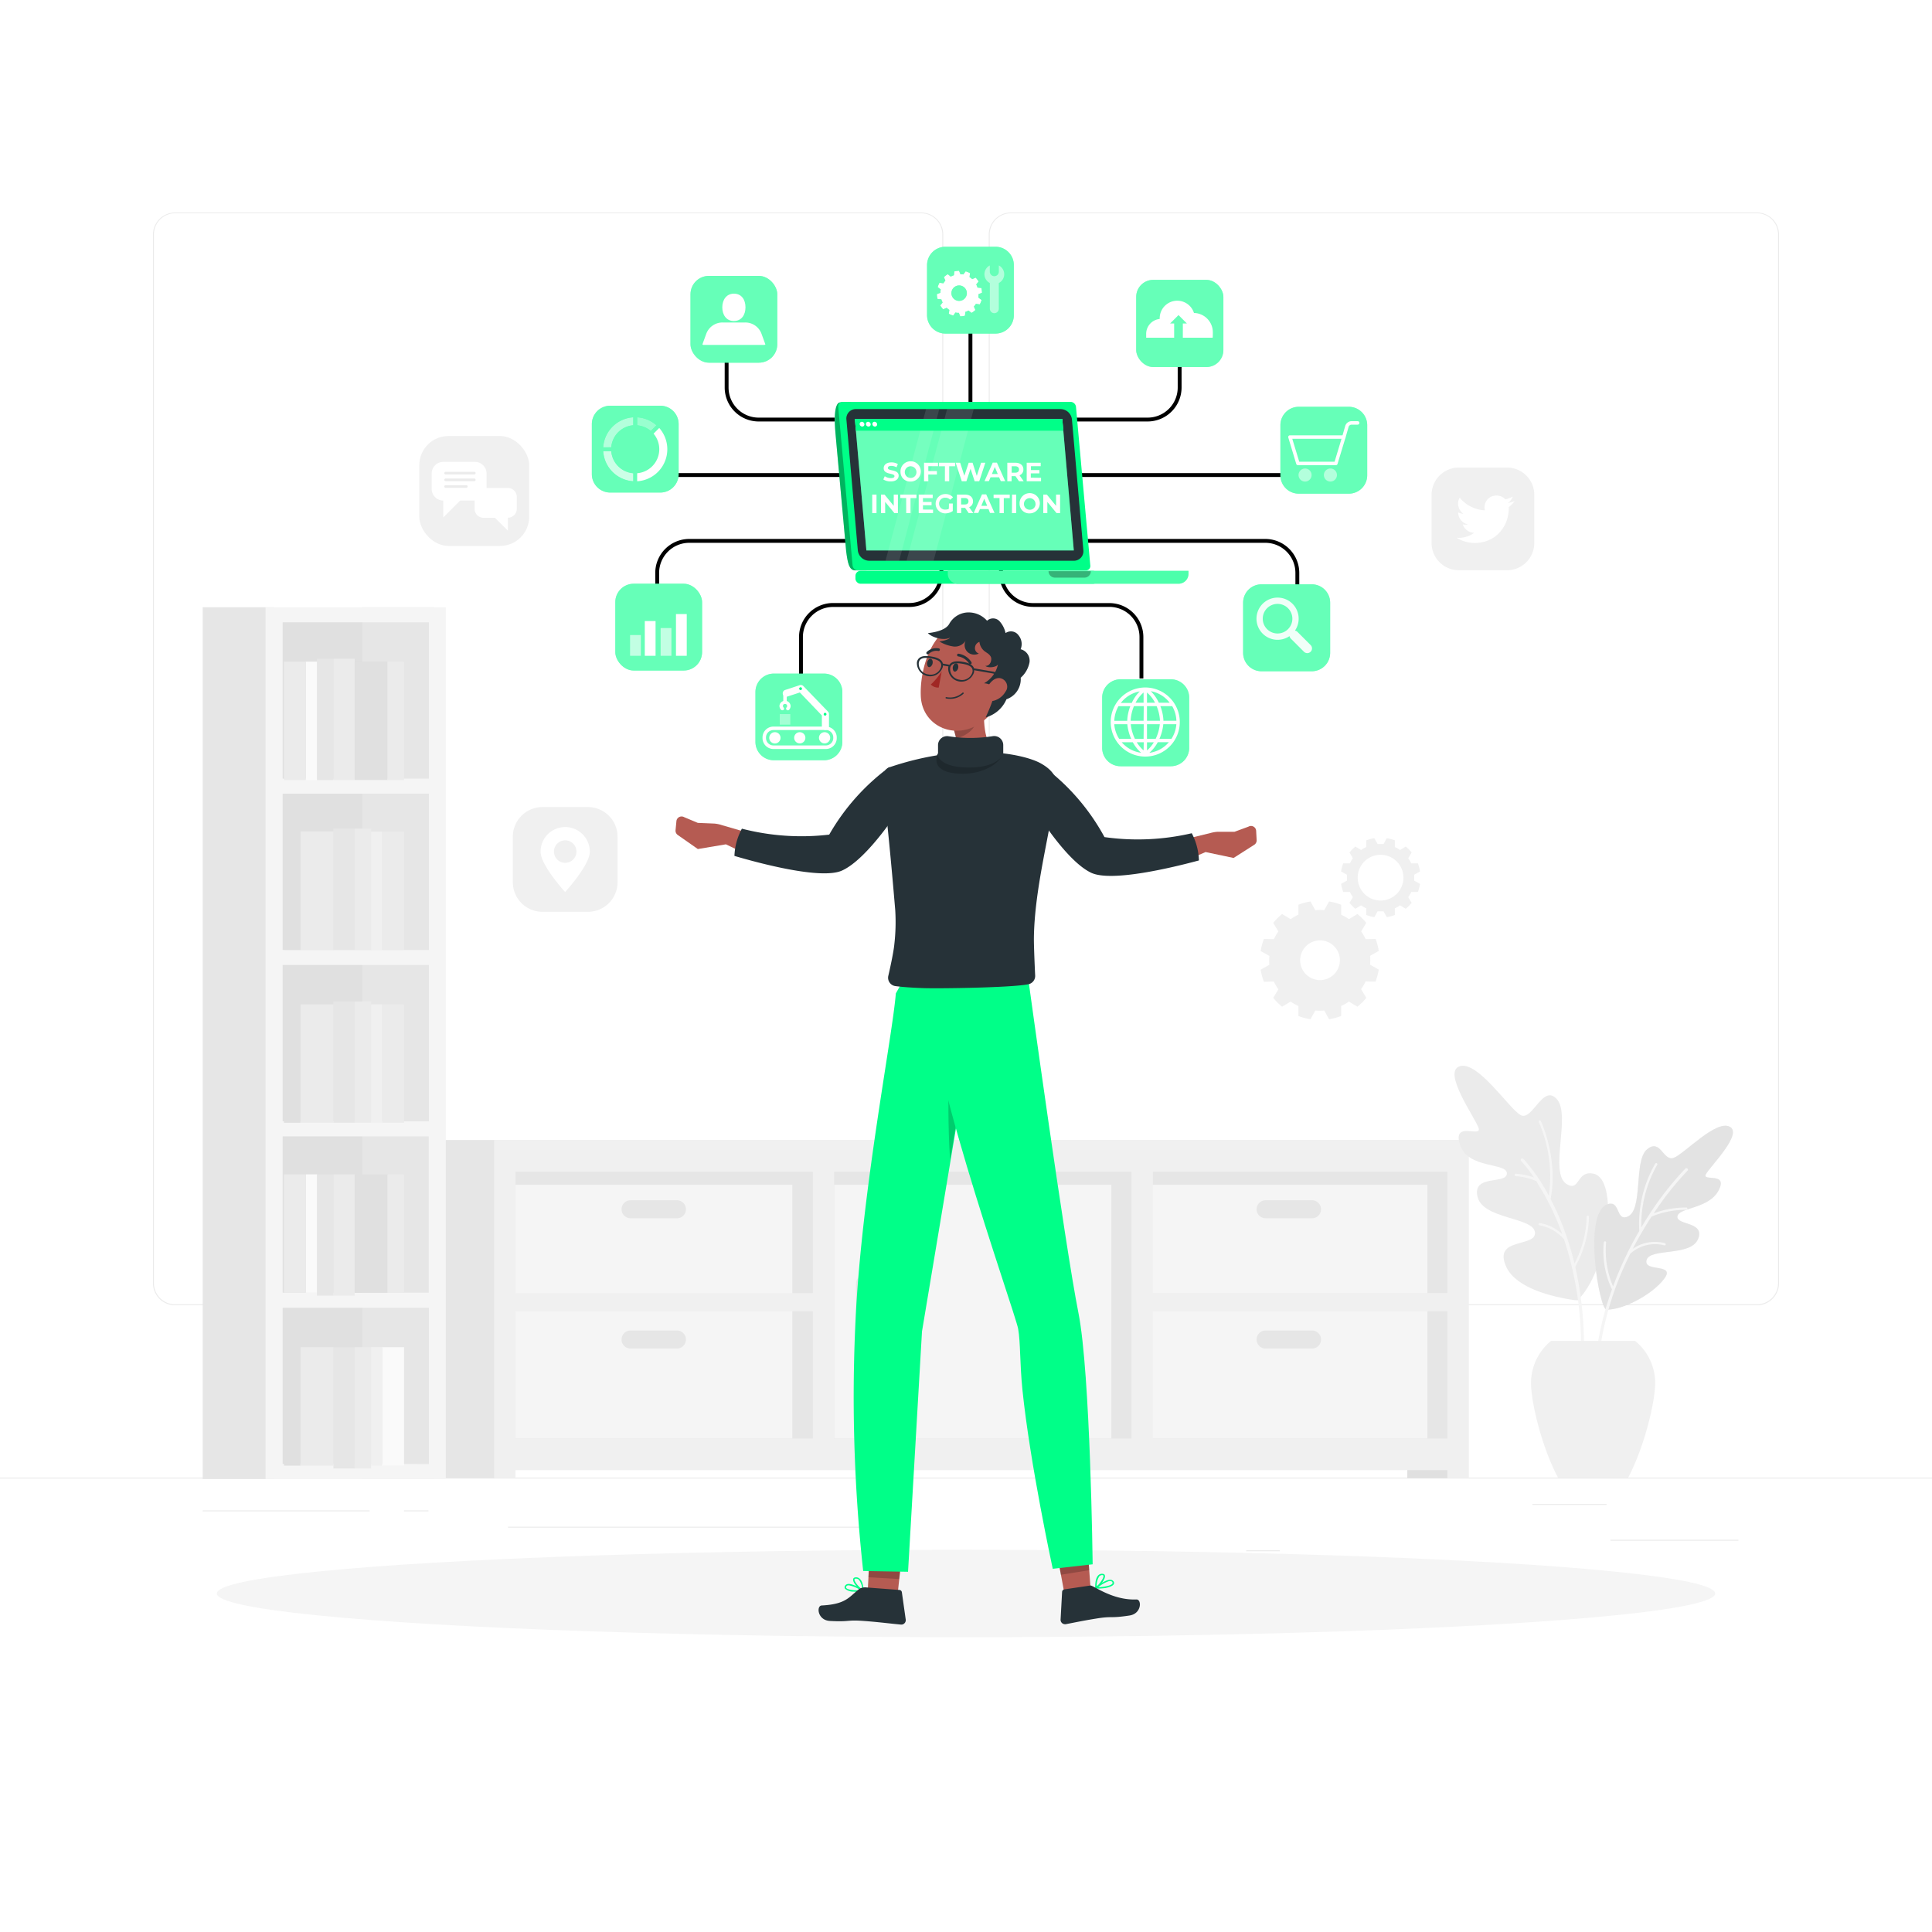 <svg class="animated" id="freepik_stories-software-integration" xmlns="http://www.w3.org/2000/svg" viewBox="0 0 500 500" version="1.1" xmlns:xlink="http://www.w3.org/1999/xlink" xmlns:svgjs="http://svgjs.com/svgjs"><style>svg#freepik_stories-software-integration:not(.animated) .animable {opacity: 0;}svg#freepik_stories-software-integration.animated #freepik--background-complete--inject-46 {animation: 6s Infinite  linear heartbeat;animation-delay: 0s;}svg#freepik_stories-software-integration.animated #freepik--Shadow--inject-46 {animation: 3s Infinite  linear shake;animation-delay: 0s;}svg#freepik_stories-software-integration.animated #freepik--Globe--inject-46 {animation: 3s Infinite  linear floating;animation-delay: 0s;}svg#freepik_stories-software-integration.animated #freepik--Search--inject-46 {animation: 3s Infinite  linear floating;animation-delay: 0s;}svg#freepik_stories-software-integration.animated #freepik--Cart--inject-46 {animation: 3s Infinite  linear floating;animation-delay: 0s;}svg#freepik_stories-software-integration.animated #freepik--Cloud--inject-46 {animation: 3s Infinite  linear floating;animation-delay: 0s;}svg#freepik_stories-software-integration.animated #freepik--Tools--inject-46 {animation: 3s Infinite  linear floating;animation-delay: 0s;}svg#freepik_stories-software-integration.animated #freepik--Machine--inject-46 {animation: 3s Infinite  linear floating;animation-delay: 0s;}svg#freepik_stories-software-integration.animated #freepik--Profile--inject-46 {animation: 3s Infinite  linear floating;animation-delay: 0s;}svg#freepik_stories-software-integration.animated #freepik--chart-2--inject-46 {animation: 3s Infinite  linear floating;animation-delay: 0s;}svg#freepik_stories-software-integration.animated #freepik--chart-1--inject-46 {animation: 3s Infinite  linear floating;animation-delay: 0s;}svg#freepik_stories-software-integration.animated #freepik--Device--inject-46 {animation: 3s Infinite  linear shake;animation-delay: 0s;}svg#freepik_stories-software-integration.animated #freepik--Character--inject-46 {animation: 3s Infinite  linear floating;animation-delay: 0s;}            @keyframes heartbeat {                0% {                    transform: scale(1);                }                10% {                    transform: scale(1.1);                }                30% {                    transform: scale(1);                }                40% {                    transform: scale(1);                }                50% {                    transform: scale(1.1);                }                60% {                    transform: scale(1);                }                100% {                    transform: scale(1);                }            }                    @keyframes shake {                10%, 90% {                    transform: translate3d(-1px, 0, 0);                  }                  20%, 80% {                    transform: translate3d(2px, 0, 0);                  }                  30%, 50%, 70% {                    transform: translate3d(-4px, 0, 0);                  }                  40%, 60% {                    transform: translate3d(4px, 0, 0);                  }            }                    @keyframes floating {                0% {                    opacity: 1;                    transform: translateY(0px);                }                50% {                    transform: translateY(-10px);                }                100% {                    opacity: 1;                    transform: translateY(0px);                }            }        </style><g id="freepik--background-complete--inject-46" class="animable animator-active" style="transform-origin: 250px 228.23px;"><rect x="416.78" y="398.49" width="33.12" height="0.25" style="fill: rgb(235, 235, 235); transform-origin: 433.34px 398.615px;" id="eluqrybxos83r" class="animable"></rect><rect x="322.53" y="401.21" width="8.69" height="0.25" style="fill: rgb(235, 235, 235); transform-origin: 326.875px 401.335px;" id="elbtgrh9m3sjl" class="animable"></rect><rect x="396.59" y="389.21" width="19.19" height="0.25" style="fill: rgb(235, 235, 235); transform-origin: 406.185px 389.335px;" id="elf9nf7slv95e" class="animable"></rect><rect x="52.46" y="390.89" width="43.19" height="0.25" style="fill: rgb(235, 235, 235); transform-origin: 74.055px 391.015px;" id="el1og1sn15kwu" class="animable"></rect><rect x="104.56" y="390.89" width="6.33" height="0.25" style="fill: rgb(235, 235, 235); transform-origin: 107.725px 391.015px;" id="elipjhb762t5e" class="animable"></rect><rect x="131.47" y="395.11" width="93.68" height="0.25" style="fill: rgb(235, 235, 235); transform-origin: 178.31px 395.235px;" id="el2n04e30oq3p" class="animable"></rect><path d="M238.4,337.8H45.3a5.71,5.71,0,0,1-5.71-5.71V60.66A5.71,5.71,0,0,1,45.3,55H238.4a5.71,5.71,0,0,1,5.71,5.71V332.09A5.71,5.71,0,0,1,238.4,337.8ZM45.3,55.2a5.47,5.47,0,0,0-5.46,5.46V332.09a5.47,5.47,0,0,0,5.46,5.46H238.4a5.47,5.47,0,0,0,5.46-5.46V60.66a5.47,5.47,0,0,0-5.46-5.46Z" style="fill: rgb(235, 235, 235); transform-origin: 141.85px 196.4px;" id="el3yft4762tgx" class="animable"></path><path d="M454.7,337.8H261.6a5.71,5.71,0,0,1-5.71-5.71V60.66A5.71,5.71,0,0,1,261.6,55H454.7a5.71,5.71,0,0,1,5.71,5.71V332.09A5.71,5.71,0,0,1,454.7,337.8ZM261.6,55.2a5.47,5.47,0,0,0-5.46,5.46V332.09a5.47,5.47,0,0,0,5.46,5.46H454.7a5.47,5.47,0,0,0,5.46-5.46V60.66a5.47,5.47,0,0,0-5.46-5.46Z" style="fill: rgb(235, 235, 235); transform-origin: 358.15px 196.4px;" id="eloaaziuic0cn" class="animable"></path><rect y="382.4" width="500" height="0.25" style="fill: rgb(235, 235, 235); transform-origin: 250px 382.525px;" id="els9jigpjxepl" class="animable"></rect><g id="elogd6ew1xk48"><rect x="295.69" y="300.63" width="81.48" height="75.92" style="fill: rgb(230, 230, 230); transform-origin: 336.43px 338.59px; transform: rotate(180deg);" class="animable"></rect></g><g id="elbicliapshm"><rect x="364.21" y="378.93" width="10.4" height="3.63" style="fill: rgb(224, 224, 224); transform-origin: 369.41px 380.745px; transform: rotate(180deg);" class="animable"></rect></g><g id="el344thptjzi3"><rect x="130.23" y="300.63" width="165.45" height="75.19" style="fill: rgb(230, 230, 230); transform-origin: 212.955px 338.225px; transform: rotate(180deg);" class="animable"></rect></g><g id="eloxmj2sybv8"><rect x="102.6" y="295.03" width="25.4" height="87.54" style="fill: rgb(230, 230, 230); transform-origin: 115.3px 338.8px; transform: rotate(180deg);" class="animable"></rect></g><g id="elw9jf46rgem"><rect x="215.89" y="306.61" width="71.73" height="65.69" style="fill: rgb(245, 245, 245); transform-origin: 251.755px 339.455px; transform: rotate(180deg);" class="animable"></rect></g><g id="elex7jj2x62lj"><rect x="297.68" y="306.61" width="71.73" height="65.69" style="fill: rgb(245, 245, 245); transform-origin: 333.545px 339.455px; transform: rotate(180deg);" class="animable"></rect></g><g id="elu5g03emocn"><rect x="133.33" y="306.61" width="71.73" height="65.69" style="fill: rgb(245, 245, 245); transform-origin: 169.195px 339.455px; transform: rotate(180deg);" class="animable"></rect></g><path d="M127.88,295v87.54h5.54v-2.08H374.58v2.08h5.55V295H127.88Zm246.7,39.64H298.37V303.23h76.21ZM298.37,372.3V339.35h76.21V372.3Zm-82.48-69.07h76.93V372.3H215.89Zm-82.47,36.12h76.93V372.3H133.42Zm0-36.12h76.93v31.44H133.42Z" style="fill: rgb(240, 240, 240); transform-origin: 254.005px 338.77px;" id="el9v7mma4b0s4" class="animable"></path><path d="M327.54,315.29h12a2.33,2.33,0,0,0,2.34-2.33h0a2.33,2.33,0,0,0-2.34-2.33h-12a2.33,2.33,0,0,0-2.33,2.33h0A2.33,2.33,0,0,0,327.54,315.29Z" style="fill: rgb(230, 230, 230); transform-origin: 333.545px 312.96px;" id="elm6dx19po139" class="animable"></path><path d="M226.21,344.22v-12a2.33,2.33,0,0,0-2.33-2.33h0a2.33,2.33,0,0,0-2.34,2.33v12a2.33,2.33,0,0,0,2.34,2.33h0A2.33,2.33,0,0,0,226.21,344.22Z" style="fill: rgb(230, 230, 230); transform-origin: 223.875px 338.22px;" id="elinri7le65kb" class="animable"></path><path d="M327.54,349h12a2.33,2.33,0,0,0,2.34-2.33h0a2.34,2.34,0,0,0-2.34-2.34h-12a2.33,2.33,0,0,0-2.33,2.34h0A2.33,2.33,0,0,0,327.54,349Z" style="fill: rgb(230, 230, 230); transform-origin: 333.545px 346.665px;" id="el3f8nqtv81xb" class="animable"></path><path d="M163.19,315.29h12a2.33,2.33,0,0,0,2.33-2.33h0a2.33,2.33,0,0,0-2.33-2.33h-12a2.33,2.33,0,0,0-2.33,2.33h0A2.33,2.33,0,0,0,163.19,315.29Z" style="fill: rgb(230, 230, 230); transform-origin: 169.19px 312.96px;" id="el566hosvkah7" class="animable"></path><path d="M163.19,349h12a2.33,2.33,0,0,0,2.33-2.33h0a2.33,2.33,0,0,0-2.33-2.34h-12a2.33,2.33,0,0,0-2.33,2.34h0A2.33,2.33,0,0,0,163.19,349Z" style="fill: rgb(230, 230, 230); transform-origin: 169.19px 346.665px;" id="el3zfbviah6kn" class="animable"></path><g id="elzkbnn0b8zgp"><rect x="70.93" y="159.1" width="23.72" height="221.74" style="fill: rgb(224, 224, 224); transform-origin: 82.79px 269.97px; transform: rotate(180deg);" class="animable"></rect></g><path d="M52.46,157.16V382.78H70.93V157.16Z" style="fill: rgb(230, 230, 230); transform-origin: 61.695px 269.97px;" id="elma8ykhhkyy" class="animable"></path><path d="M93.77,157.16V382.78h18.48V157.16Z" style="fill: rgb(230, 230, 230); transform-origin: 103.01px 269.97px;" id="elq6fgjmjmh1" class="animable"></path><path d="M68.72,157.16V382.78h46.66V157.16ZM111,161.05V201.5H73.15V161.05ZM73.15,290.2V249.74H111V290.2Zm37.8,3.89v40.46H73.15V294.09Zm-37.8-48.24V205.4H111v40.45Zm0,133V338.44H111v40.45Z" style="fill: rgb(245, 245, 245); transform-origin: 92.05px 269.97px;" id="eldjcofgwpn7i" class="animable"></path><rect x="86.28" y="170.48" width="5.51" height="31.39" style="fill: rgb(235, 235, 235); transform-origin: 89.035px 186.175px;" id="el21v3j9p8t7e" class="animable"></rect><rect x="82.02" y="170.48" width="4.26" height="31.39" style="fill: rgb(230, 230, 230); transform-origin: 84.15px 186.175px;" id="el7vfdyoucuaj" class="animable"></rect><rect x="91.79" y="171.23" width="8.52" height="30.65" style="fill: rgb(224, 224, 224); transform-origin: 96.05px 186.555px;" id="elhi4wjieakk" class="animable"></rect><rect x="100.31" y="171.23" width="4.26" height="30.65" style="fill: rgb(235, 235, 235); transform-origin: 102.44px 186.555px;" id="elchk6jtjq8es" class="animable"></rect><rect x="73.49" y="171.23" width="5.68" height="30.65" style="fill: rgb(235, 235, 235); transform-origin: 76.33px 186.555px;" id="elay72ov0hu1" class="animable"></rect><rect x="79.18" y="171.23" width="2.84" height="30.65" style="fill: rgb(250, 250, 250); transform-origin: 80.6px 186.555px;" id="el8wtse8sgmhh" class="animable"></rect><g id="elnay8ab62i8n"><rect x="86.28" y="214.44" width="5.51" height="31.39" style="fill: rgb(230, 230, 230); transform-origin: 89.035px 230.135px; transform: rotate(180deg);" class="animable"></rect></g><g id="elo6wth8ynmo"><rect x="91.79" y="214.44" width="4.26" height="31.39" style="fill: rgb(235, 235, 235); transform-origin: 93.92px 230.135px; transform: rotate(180deg);" class="animable"></rect></g><g id="elwzi1s5fcyo"><rect x="77.76" y="215.19" width="8.52" height="30.65" style="fill: rgb(235, 235, 235); transform-origin: 82.02px 230.515px; transform: rotate(180deg);" class="animable"></rect></g><g id="elq2y2onczt5"><rect x="73.49" y="215.19" width="4.26" height="30.65" style="fill: rgb(224, 224, 224); transform-origin: 75.62px 230.515px; transform: rotate(180deg);" class="animable"></rect></g><g id="elxxdq1yvkiy"><rect x="98.89" y="215.19" width="5.68" height="30.65" style="fill: rgb(235, 235, 235); transform-origin: 101.73px 230.515px; transform: rotate(180deg);" class="animable"></rect></g><g id="elal8g2b5mps"><rect x="96.05" y="215.19" width="2.84" height="30.65" style="fill: rgb(240, 240, 240); transform-origin: 97.47px 230.515px; transform: rotate(180deg);" class="animable"></rect></g><g id="eloc0zj5ne5y"><rect x="86.28" y="259.18" width="5.51" height="31.39" style="fill: rgb(230, 230, 230); transform-origin: 89.035px 274.875px; transform: rotate(180deg);" class="animable"></rect></g><g id="eluvekmbtuyhn"><rect x="91.79" y="259.18" width="4.26" height="31.39" style="fill: rgb(235, 235, 235); transform-origin: 93.92px 274.875px; transform: rotate(180deg);" class="animable"></rect></g><g id="elnl3mx2eug6l"><rect x="77.76" y="259.92" width="8.52" height="30.65" style="fill: rgb(235, 235, 235); transform-origin: 82.02px 275.245px; transform: rotate(180deg);" class="animable"></rect></g><g id="elhqvrh2a97nf"><rect x="73.49" y="259.92" width="4.26" height="30.65" style="fill: rgb(224, 224, 224); transform-origin: 75.62px 275.245px; transform: rotate(180deg);" class="animable"></rect></g><g id="elbsv3cd3zzym"><rect x="98.89" y="259.92" width="5.68" height="30.65" style="fill: rgb(235, 235, 235); transform-origin: 101.73px 275.245px; transform: rotate(180deg);" class="animable"></rect></g><g id="el0mbv2lpawkg"><rect x="96.05" y="259.92" width="2.84" height="30.65" style="fill: rgb(240, 240, 240); transform-origin: 97.47px 275.245px; transform: rotate(180deg);" class="animable"></rect></g><rect x="86.28" y="303.92" width="5.51" height="31.39" style="fill: rgb(235, 235, 235); transform-origin: 89.035px 319.615px;" id="elyzougml917q" class="animable"></rect><rect x="82.02" y="303.92" width="4.26" height="31.39" style="fill: rgb(230, 230, 230); transform-origin: 84.15px 319.615px;" id="ellrxidgnohe" class="animable"></rect><rect x="91.79" y="303.92" width="8.52" height="30.65" style="fill: rgb(224, 224, 224); transform-origin: 96.05px 319.245px;" id="elyqsi8fui7o8" class="animable"></rect><rect x="100.31" y="303.92" width="4.26" height="30.65" style="fill: rgb(235, 235, 235); transform-origin: 102.44px 319.245px;" id="elqik02bmkqh" class="animable"></rect><rect x="73.49" y="303.92" width="5.68" height="30.65" style="fill: rgb(235, 235, 235); transform-origin: 76.33px 319.245px;" id="elpeextq6hsi" class="animable"></rect><rect x="79.18" y="303.92" width="2.84" height="30.65" style="fill: rgb(250, 250, 250); transform-origin: 80.6px 319.245px;" id="eleholg2037n" class="animable"></rect><g id="eli5mg31q0j2b"><rect x="86.28" y="348.65" width="5.51" height="31.39" style="fill: rgb(230, 230, 230); transform-origin: 89.035px 364.345px; transform: rotate(180deg);" class="animable"></rect></g><g id="elpeeih1pep4k"><rect x="91.79" y="348.65" width="4.26" height="31.39" style="fill: rgb(235, 235, 235); transform-origin: 93.92px 364.345px; transform: rotate(180deg);" class="animable"></rect></g><g id="el6p15xzreytj"><rect x="77.76" y="348.65" width="8.52" height="30.65" style="fill: rgb(235, 235, 235); transform-origin: 82.02px 363.975px; transform: rotate(180deg);" class="animable"></rect></g><g id="elvqgn9k5jvd"><rect x="73.49" y="348.65" width="4.26" height="30.65" style="fill: rgb(224, 224, 224); transform-origin: 75.62px 363.975px; transform: rotate(180deg);" class="animable"></rect></g><g id="el8cle6fstam7"><rect x="98.89" y="348.65" width="5.68" height="30.65" style="fill: rgb(250, 250, 250); transform-origin: 101.73px 363.975px; transform: rotate(180deg);" class="animable"></rect></g><g id="el7s3eeoah1ti"><rect x="96.05" y="348.65" width="2.84" height="30.65" style="fill: rgb(240, 240, 240); transform-origin: 97.47px 363.975px; transform: rotate(180deg);" class="animable"></rect></g><path d="M408.88,335.9c-.1.11.44.85-1.74.53-5.35-.81-14.69-3-17.28-8.49-3.71-7.87,7.79-5,7.39-9s-13.48-3.33-14.87-9.23,7.49-3.09,7.6-6-10.11-1.09-12.14-7.45,5.7-1.68,4.82-4.33-9.54-14.62-4.84-16,12.64,10.9,15.7,12.64,5.78-8.29,9.43-4.06-2.14,19.05,2.51,21.93c3.47,2.14,2.49-3.76,7.06-2.66C418.74,305.28,416.65,327.21,408.88,335.9Z" style="fill: rgb(235, 235, 235); transform-origin: 396.297px 306.166px;" id="elw0hj0cxz6m8" class="animable"></path><path d="M392.34,303.76a17.81,17.81,0,0,1,4.63.95,33.82,33.82,0,0,0-3.29-4.23.41.41,0,0,1,0-.57.4.4,0,0,1,.56,0,46.56,46.56,0,0,1,6.6,9.57,35.25,35.25,0,0,0-2.61-19.12.3.3,0,0,1,.54-.26c0,.1,4.58,9.57,2.52,20.22.55,1.05,1.1,2.16,1.65,3.36A76.33,76.33,0,0,1,407.47,327a27.37,27.37,0,0,0,3.16-12.11.29.29,0,0,1,.3-.29.29.29,0,0,1,.29.3,27.37,27.37,0,0,1-3.55,12.94,92.4,92.4,0,0,1,2,27.36.41.41,0,0,1-.43.37h-.05a.39.39,0,0,1-.31-.42,87.56,87.56,0,0,0-4.11-34.42,10.91,10.91,0,0,0-6.33-3.62.3.3,0,0,1-.25-.34.29.29,0,0,1,.34-.24,11.19,11.19,0,0,1,5.78,2.87,66.45,66.45,0,0,0-6.77-13.76,16.19,16.19,0,0,0-5.27-1.24A.31.31,0,0,1,392,304,.29.29,0,0,1,392.34,303.76Z" style="fill: rgb(245, 245, 245); transform-origin: 401.603px 322.757px;" id="eleuzpylu4w0i" class="animable"></path><path d="M415.75,338.94c4.45.08,12.05-4.05,15-8.07s-5.49-1.55-4.62-4.76,11.38-.84,13.32-5.43-5.64-3.53-5.34-5.88,8.16-1.87,10.68-6.75-4.39-2.15-3.3-4.17,9.74-10.54,6.12-12.31-11.75,7.09-14.47,8.08-3.35-5.13-6.89-2.2-.89,15.73-5.06,17.42c-3.1,1.26-1.78-4.61-5.35-3.13C409.63,314.33,413.94,338.9,415.75,338.94Z" style="fill: rgb(224, 224, 224); transform-origin: 430.546px 315.139px;" id="elic6s0t6sr7" class="animable"></path><g id="elm0llgiux0q8"><g style="opacity: 0.3; transform-origin: 430.546px 315.139px;" class="animable"><path d="M415.75,338.94c4.45.08,12.05-4.05,15-8.07s-5.49-1.55-4.62-4.76,11.38-.84,13.32-5.43-5.64-3.53-5.34-5.88,8.16-1.87,10.68-6.75-4.39-2.15-3.3-4.17,9.74-10.54,6.12-12.31-11.75,7.09-14.47,8.08-3.35-5.13-6.89-2.2-.89,15.73-5.06,17.42c-3.1,1.26-1.78-4.61-5.35-3.13C409.63,314.33,413.94,338.9,415.75,338.94Z" style="fill: rgb(235, 235, 235); transform-origin: 430.546px 315.139px;" id="elcmtwhstgbiw" class="animable"></path></g></g><path d="M417.22,333.59a.23.23,0,0,1-.16-.13,23.24,23.24,0,0,1-2-11.93.3.3,0,0,1,.32-.28.31.31,0,0,1,.28.32,23.67,23.67,0,0,0,1.8,11.35,91.06,91.06,0,0,1,6.78-14.35,31.31,31.31,0,0,1,4.16-17.46.3.3,0,0,1,.5.32,31,31,0,0,0-4.12,16.22,83.27,83.27,0,0,1,11.38-15.22.4.4,0,0,1,.56,0,.39.39,0,0,1,0,.56A77.93,77.93,0,0,0,428,314a23.39,23.39,0,0,1,8.42-1.49.31.31,0,0,1,.29.31.3.3,0,0,1-.3.29h0a22.8,22.8,0,0,0-9,1.75,94.58,94.58,0,0,0-4.85,8.33,10.08,10.08,0,0,1,8.31-1.46.29.29,0,0,1,.21.36.28.28,0,0,1-.36.21,9.56,9.56,0,0,0-8.78,2.13,80.39,80.39,0,0,0-8.63,32.64.4.4,0,0,1-.4.38h0a.39.39,0,0,1-.38-.41A78.49,78.49,0,0,1,417.22,333.59Z" style="fill: rgb(245, 245, 245); transform-origin: 424.684px 329.228px;" id="elzbzhcgbxzk" class="animable"></path><path d="M403.22,382.43c-4.25-8-7-19.54-7-24.6a14.11,14.11,0,0,1,5.19-10.8h21.77a14.1,14.1,0,0,1,5.18,10.8c0,5.06-2.79,16.61-7,24.6Z" style="fill: rgb(240, 240, 240); transform-origin: 412.29px 364.73px;" id="el32na2tu2rc3" class="animable"></path><path d="M366,227.14c0-.26,0-.52,0-.77l1.51-.84a11.29,11.29,0,0,0-.56-2.09l-1.73,0a8.46,8.46,0,0,0-.77-1.34l.89-1.47a10.19,10.19,0,0,0-1.54-1.54l-1.47.89a8.46,8.46,0,0,0-1.34-.77l0-1.73a11.29,11.29,0,0,0-2.09-.56l-.84,1.51c-.25,0-.51,0-.77,0s-.52,0-.77,0l-.84-1.51a11.29,11.29,0,0,0-2.09.56l0,1.73a8.46,8.46,0,0,0-1.34.77l-1.48-.89a10.61,10.61,0,0,0-1.53,1.54l.89,1.47a7.75,7.75,0,0,0-.77,1.34l-1.73,0a10.56,10.56,0,0,0-.56,2.09l1.51.84c0,.25,0,.51,0,.77s0,.52,0,.77l-1.51.84a10.56,10.56,0,0,0,.56,2.09l1.73,0a7.75,7.75,0,0,0,.77,1.34l-.89,1.48a11.06,11.06,0,0,0,1.53,1.53l1.48-.89a7.75,7.75,0,0,0,1.34.77l0,1.73a10.56,10.56,0,0,0,2.09.56l.84-1.51c.25,0,.51,0,.77,0s.52,0,.77,0l.84,1.51a10.56,10.56,0,0,0,2.09-.56l0-1.73a7.75,7.75,0,0,0,1.34-.77l1.47.89a10.61,10.61,0,0,0,1.54-1.53l-.89-1.48a8.46,8.46,0,0,0,.77-1.34l1.73,0a11.29,11.29,0,0,0,.56-2.09l-1.51-.84C366,227.66,366,227.4,366,227.14Zm-8.71,5.92a5.92,5.92,0,1,1,5.92-5.92A5.92,5.92,0,0,1,357.25,233.06Z" style="fill: rgb(240, 240, 240); transform-origin: 357.29px 227.14px;" id="el0x2pxfpuyss" class="animable"></path><path d="M354.62,248.51c0-.39,0-.77-.05-1.15l2.25-1.26A15.05,15.05,0,0,0,356,243l-2.57.05a13.7,13.7,0,0,0-1.16-2l1.33-2.21a15.09,15.09,0,0,0-2.3-2.29l-2.21,1.32a13,13,0,0,0-2-1.15l0-2.58a15.52,15.52,0,0,0-3.13-.84l-1.25,2.26a11.15,11.15,0,0,0-2.31,0l-1.25-2.26a15.52,15.52,0,0,0-3.13.84l0,2.58a13,13,0,0,0-2,1.15l-2.22-1.32a15.49,15.49,0,0,0-2.29,2.29l1.33,2.21a13.7,13.7,0,0,0-1.16,2l-2.58-.05a15.7,15.7,0,0,0-.84,3.13l2.26,1.26c0,.38-.05.76-.05,1.15s0,.77.05,1.15l-2.26,1.26a15.7,15.7,0,0,0,.84,3.13l2.58-.05a13.2,13.2,0,0,0,1.16,2l-1.33,2.21a15.49,15.49,0,0,0,2.29,2.29l2.22-1.32a12.26,12.26,0,0,0,2,1.15l0,2.58a15.52,15.52,0,0,0,3.13.84l1.25-2.26a11.15,11.15,0,0,0,2.31,0l1.25,2.26a15.52,15.52,0,0,0,3.13-.84l0-2.58a12.26,12.26,0,0,0,2-1.15l2.21,1.32a15.09,15.09,0,0,0,2.3-2.29L352.25,256a13.2,13.2,0,0,0,1.16-2l2.57.05a15.05,15.05,0,0,0,.84-3.13l-2.25-1.26C354.6,249.28,354.62,248.9,354.62,248.51Zm-13,5.14a5.14,5.14,0,1,1,5.14-5.14A5.14,5.14,0,0,1,341.58,253.65Z" style="fill: rgb(240, 240, 240); transform-origin: 341.54px 248.54px;" id="el1x3m8aibmgh" class="animable"></path><path d="M152.16,208.87H140.38a7.66,7.66,0,0,0-7.66,7.67v11.77a7.67,7.67,0,0,0,7.66,7.67h11.78a7.67,7.67,0,0,0,7.66-7.67V216.54A7.66,7.66,0,0,0,152.16,208.87Zm-5.89,22s-6.37-6.94-6.37-10.46a6.37,6.37,0,1,1,12.74,0C152.64,223.9,146.27,230.84,146.27,230.84Z" style="fill: rgb(240, 240, 240); transform-origin: 146.27px 222.425px;" id="el42gmpf70g1f" class="animable"></path><path d="M146.27,217.48a2.91,2.91,0,1,0,2.91,2.9A2.9,2.9,0,0,0,146.27,217.48Z" style="fill: rgb(240, 240, 240); transform-origin: 146.27px 220.39px;" id="elqvsxsw79woi" class="animable"></path><path d="M390,121H377.57a7.07,7.07,0,0,0-7.08,7.07v12.44a7.07,7.07,0,0,0,7.08,7.07H390a7.06,7.06,0,0,0,7.07-7.07V128A7.06,7.06,0,0,0,390,121Zm1.66,9.09a5.84,5.84,0,0,1-1.13,1.09.08.08,0,0,0-.05.09,8,8,0,0,1-.08,1.39,9.11,9.11,0,0,1-.76,2.79A9.24,9.24,0,0,1,388,137.9a8.26,8.26,0,0,1-4.3,2.4,9.52,9.52,0,0,1-1.76.22,9.11,9.11,0,0,1-5-1.36l-.08,0a6.69,6.69,0,0,0,4.65-1.27,3.19,3.19,0,0,1-2.95-2.18,3.24,3.24,0,0,0,1.35,0h0a3.19,3.19,0,0,1-2.06-1.45,3.12,3.12,0,0,1-.48-1.66,3.23,3.23,0,0,0,1.37.38,3.22,3.22,0,0,1-1.29-1.91,3.06,3.06,0,0,1,.31-2.27,9.12,9.12,0,0,0,6.52,3.28,1.35,1.35,0,0,0-.06-.35,3.08,3.08,0,0,1,.43-2.06,3,3,0,0,1,2.12-1.38,3.09,3.09,0,0,1,2.73.87.17.17,0,0,0,.18.05,6.33,6.33,0,0,0,1.81-.69h0a3.2,3.2,0,0,1-1.25,1.63,5.93,5.93,0,0,0,1.74-.48Z" style="fill: rgb(240, 240, 240); transform-origin: 383.78px 134.29px;" id="el3hqw5jshsbz" class="animable"></path><rect x="108.51" y="112.84" width="28.45" height="28.45" rx="7.57" style="fill: rgb(240, 240, 240); transform-origin: 122.735px 127.065px;" id="el53ai0x7ga7a" class="animable"></rect><path d="M125.92,122.54v4a3,3,0,0,1-3,3h-3.83l-4.37,4.37v-4.37a3,3,0,0,1-3-3v-4a3,3,0,0,1,3-3h8.2A3,3,0,0,1,125.92,122.54Z" style="fill: rgb(255, 255, 255); transform-origin: 118.82px 126.725px;" id="elc6ajqy2cacq" class="animable"></path><path d="M133.75,128.59v3.08a2.31,2.31,0,0,1-2.31,2.31v3.36L128.08,134h-2.94a2.31,2.31,0,0,1-2.31-2.31v-3.08a2.31,2.31,0,0,1,2.31-2.32h6.3A2.31,2.31,0,0,1,133.75,128.59Z" style="fill: rgb(255, 255, 255); transform-origin: 128.29px 131.815px;" id="elh6p4kpbg299" class="animable"></path><path d="M122.75,122.79h-7.42a.34.34,0,1,1,0-.68h7.42a.34.34,0,0,1,0,.68Z" style="fill: rgb(235, 235, 235); transform-origin: 119.04px 122.45px;" id="elbic3574fc7a" class="animable"></path><path d="M122.75,124.52h-7.42a.34.34,0,1,1,0-.68h7.42a.34.34,0,1,1,0,.68Z" style="fill: rgb(235, 235, 235); transform-origin: 119.04px 124.18px;" id="elnyle6gytbcc" class="animable"></path><path d="M120.68,126.25h-5.35a.34.34,0,1,1,0-.68h5.35a.34.34,0,1,1,0,.68Z" style="fill: rgb(235, 235, 235); transform-origin: 118.005px 125.91px;" id="el91oeedgq31u" class="animable"></path></g><g id="freepik--Shadow--inject-46" class="animable" style="transform-origin: 250px 412.39px;"><ellipse id="freepik--path--inject-46" cx="250" cy="412.39" rx="193.89" ry="11.32" style="fill: rgb(245, 245, 245); transform-origin: 250px 412.39px;" class="animable"></ellipse></g><g id="freepik--Globe--inject-46" class="animable" style="transform-origin: 283.16px 169.15px;"><path d="M295.9,175.59h-1V164.86a7.81,7.81,0,0,0-7.79-7.8H267.36a8.81,8.81,0,0,1-8.8-8.8V140h1v8.28a7.81,7.81,0,0,0,7.8,7.8h19.75a8.8,8.8,0,0,1,8.79,8.8Z" id="elg5pcm2bfq8q" class="animable" style="transform-origin: 277.23px 157.795px;"></path><path d="M303,175.8H290a4.76,4.76,0,0,0-4.76,4.75v13a4.76,4.76,0,0,0,4.76,4.75H303a4.76,4.76,0,0,0,4.76-4.75v-13A4.76,4.76,0,0,0,303,175.8Z" style="fill: rgb(0, 255, 136); transform-origin: 296.5px 187.05px;" id="elpqo11gnbzip" class="animable"></path><g id="elmj5pruaoun"><g style="opacity: 0.4; transform-origin: 296.5px 187.05px;" class="animable"><path d="M303,175.8H290a4.76,4.76,0,0,0-4.76,4.75v13a4.76,4.76,0,0,0,4.76,4.75H303a4.76,4.76,0,0,0,4.76-4.75v-13A4.76,4.76,0,0,0,303,175.8Z" style="fill: rgb(255, 255, 255); transform-origin: 296.5px 187.05px;" id="elnp4mjays6yk" class="animable"></path></g></g><path d="M296.4,177.92a8.94,8.94,0,1,0,8.93,8.93A8.95,8.95,0,0,0,296.4,177.92Zm-1.42,1a10.13,10.13,0,0,0-2.08,3h-2.83A8,8,0,0,1,295,178.93Zm-5.52,3.84h3.06a12.21,12.21,0,0,0-.79,3.58l0,.21h-3.35A8.13,8.13,0,0,1,289.46,182.77Zm.18,8.45a8.07,8.07,0,0,1-1.27-3.78h3.38a12.3,12.3,0,0,0,1,3.78Zm.66.88h2.87a9.6,9.6,0,0,0,2.16,2.73A8,8,0,0,1,290.3,192.1Zm5.66,2.11a8.59,8.59,0,0,1-1.77-2.11H296Zm0-3h-2.25a11.46,11.46,0,0,1-1.07-3.78H296Zm0-4.66h-3.35a10.94,10.94,0,0,1,.86-3.79H296Zm0-4.67h-2.08a8.72,8.72,0,0,1,2.08-2.65Zm8.49,4.67h-3.36v-.21h0a11.9,11.9,0,0,0-.79-3.58h3.06A8,8,0,0,1,304.45,186.56Zm-1.72-4.67h-2.82a10.35,10.35,0,0,0-2.09-3A8,8,0,0,1,302.73,181.89Zm-5.89-2.64a8.55,8.55,0,0,1,2.08,2.64h-2.08Zm0,3.52h2.49a11,11,0,0,1,.87,3.79h-3.36Zm0,4.67h3.32a11.23,11.23,0,0,1-1.07,3.78h-2.25Zm0,6.77V192.1h1.77A8.2,8.2,0,0,1,296.84,194.21Zm.63.62a9.6,9.6,0,0,0,2.16-2.73h2.87A8,8,0,0,1,297.47,194.83Zm5.69-3.61h-3.1a12.3,12.3,0,0,0,1-3.78h3.38A8,8,0,0,1,303.16,191.22Z" style="fill: rgb(255, 255, 255); transform-origin: 296.39px 186.86px;" id="el8f8luv91rnv" class="animable"></path></g><g id="freepik--Search--inject-46" class="animable" style="transform-origin: 312.285px 156.6px;"><path d="M336.25,159h-1V148.27a7.79,7.79,0,0,0-7.79-7.79H280.33v-1h47.13a8.8,8.8,0,0,1,8.79,8.79Z" id="el5o82gsj6gfs" class="animable" style="transform-origin: 308.29px 149.24px;"></path><path d="M339.48,151.22h-13a4.76,4.76,0,0,0-4.76,4.75v13a4.76,4.76,0,0,0,4.76,4.75h13a4.76,4.76,0,0,0,4.76-4.75V156A4.76,4.76,0,0,0,339.48,151.22Z" style="fill: rgb(0, 255, 136); transform-origin: 332.98px 162.47px;" id="elr5rqssdnko" class="animable"></path><g id="eljgpvc5ps5w"><g style="opacity: 0.4; transform-origin: 332.98px 162.47px;" class="animable"><path d="M339.48,151.22h-13a4.76,4.76,0,0,0-4.76,4.75v13a4.76,4.76,0,0,0,4.76,4.75h13a4.76,4.76,0,0,0,4.76-4.75V156A4.76,4.76,0,0,0,339.48,151.22Z" style="fill: rgb(255, 255, 255); transform-origin: 332.98px 162.47px;" id="eljs0zy3s34ts" class="animable"></path></g></g><g id="elm7fd9l0cfh"><path d="M334.5,156.26a5.46,5.46,0,1,0-.77,8.36,1.2,1.2,0,0,0,.34.66l3.39,3.39a1.22,1.22,0,1,0,1.73-1.73l-3.39-3.39a1.2,1.2,0,0,0-.67-.34A5.46,5.46,0,0,0,334.5,156.26Zm-1.16,6.56a3.83,3.83,0,1,1,0-5.41A3.82,3.82,0,0,1,333.34,162.82Z" style="fill: rgb(255, 255, 255); opacity: 0.9; transform-origin: 332.363px 161.844px;" class="animable"></path></g></g><g id="freepik--Cart--inject-46" class="animable" style="transform-origin: 316.52px 116.52px;"><rect x="279.21" y="122.44" width="60.32" height="1" id="el9rqmevszenh" class="animable" style="transform-origin: 309.37px 122.94px;"></rect><path d="M349.07,105.28H336.12a4.75,4.75,0,0,0-4.75,4.76V123a4.75,4.75,0,0,0,4.75,4.76h12.95a4.76,4.76,0,0,0,4.76-4.76V110A4.76,4.76,0,0,0,349.07,105.28Z" style="fill: rgb(0, 255, 136); transform-origin: 342.6px 116.52px;" id="elkql3d59288q" class="animable"></path><g id="elekidmpcb3t"><g style="opacity: 0.4; transform-origin: 342.6px 116.52px;" class="animable"><path d="M349.07,105.28H336.12a4.75,4.75,0,0,0-4.75,4.76V123a4.75,4.75,0,0,0,4.75,4.76h12.95a4.76,4.76,0,0,0,4.76-4.76V110A4.76,4.76,0,0,0,349.07,105.28Z" style="fill: rgb(255, 255, 255); transform-origin: 342.6px 116.52px;" id="elhnp4iwjg8t9" class="animable"></path></g></g><g id="el8bxcfpxipzu"><g style="opacity: 0.5; transform-origin: 341.03px 122.94px;" class="animable"><path d="M339.44,122.94a1.69,1.69,0,1,1-1.69-1.69A1.68,1.68,0,0,1,339.44,122.94Z" style="fill: rgb(255, 255, 255); transform-origin: 337.75px 122.94px;" id="elx2jmzmpmg1p" class="animable"></path><path d="M346,122.94a1.69,1.69,0,1,1-1.69-1.69A1.68,1.68,0,0,1,346,122.94Z" style="fill: rgb(255, 255, 255); transform-origin: 344.31px 122.94px;" id="eldxehurdcji9" class="animable"></path></g></g><path d="M345.72,120.39H335.9a.46.46,0,0,1-.43-.32l-2.06-6.83a.44.44,0,0,1,.07-.4.45.45,0,0,1,.36-.18h13.94a.47.47,0,0,1,.37.18.47.47,0,0,1,.07.4l-2.07,6.83A.45.45,0,0,1,345.72,120.39Zm-9.48-.9h9.15l1.79-5.93H334.44Z" style="fill: rgb(255, 255, 255); transform-origin: 340.813px 116.525px;" id="elnrb1uodvqme" class="animable"></path><path d="M347.78,113.56l-.12,0a.45.45,0,0,1-.31-.56l.79-2.75A1.73,1.73,0,0,1,349.8,109h1.56a.45.45,0,1,1,0,.9H349.8a.83.83,0,0,0-.79.6l-.79,2.75A.46.46,0,0,1,347.78,113.56Z" style="fill: rgb(255, 255, 255); transform-origin: 349.571px 111.28px;" id="els19ao6043" class="animable"></path></g><g id="freepik--Cloud--inject-46" class="animable" style="transform-origin: 296.995px 90.755px;"><path d="M297,109.08H277.38v-1H297a7.79,7.79,0,0,0,7.79-7.79V89.56h1v10.73A8.8,8.8,0,0,1,297,109.08Z" id="el1jzn4cnq126" class="animable" style="transform-origin: 291.585px 99.32px;"></path><rect x="294.05" y="72.43" width="22.56" height="22.56" rx="4.4" style="fill: rgb(0, 255, 136); transform-origin: 305.33px 83.71px;" id="eludlykrefw7e" class="animable"></rect><g id="elzgaru867urb"><g style="opacity: 0.4; transform-origin: 305.33px 83.71px;" class="animable"><rect x="294.05" y="72.43" width="22.56" height="22.56" rx="4.4" style="fill: rgb(255, 255, 255); transform-origin: 305.33px 83.71px;" id="elcfsdn45by07" class="animable"></rect></g></g><path d="M313.88,86.07c0,.24,0,1.09-.05,1.33h-7.71V83.72h1.05L305,81.54l-2.18,2.18h1.05V87.4h-7.24c0-.12,0-.86,0-1a3.87,3.87,0,0,1,3.5-3.85v-.15A4.54,4.54,0,0,1,309,81a5.29,5.29,0,0,1,.81.08A5,5,0,0,1,313.88,86.07Z" style="fill: rgb(255, 255, 255); transform-origin: 305.255px 82.612px;" id="elt1995xl3jn" class="animable"></path></g><g id="freepik--Tools--inject-46" class="animable" style="transform-origin: 251.15px 83.935px;"><rect x="250.65" y="83.46" width="1" height="20.55" id="elgij37wgdj" class="animable" style="transform-origin: 251.15px 93.735px;"></rect><path d="M257.63,63.86H244.68a4.76,4.76,0,0,0-4.76,4.76V81.57a4.76,4.76,0,0,0,4.76,4.76h12.95a4.75,4.75,0,0,0,4.75-4.76V68.62A4.75,4.75,0,0,0,257.63,63.86Z" style="fill: rgb(0, 255, 136); transform-origin: 251.15px 75.095px;" id="ell01rkool3ei" class="animable"></path><g id="elofssw0ye3w"><g style="opacity: 0.4; transform-origin: 251.15px 75.095px;" class="animable"><path d="M257.63,63.86H244.68a4.76,4.76,0,0,0-4.76,4.76V81.57a4.76,4.76,0,0,0,4.76,4.76h12.95a4.75,4.75,0,0,0,4.75-4.76V68.62A4.75,4.75,0,0,0,257.63,63.86Z" style="fill: rgb(255, 255, 255); transform-origin: 251.15px 75.095px;" id="elpblntnt49rn" class="animable"></path></g></g><path d="M253.23,76.57c0-.15,0-.3,0-.44l.91-.36a5.6,5.6,0,0,0-.16-1.23l-1-.11a4.75,4.75,0,0,0-.33-.81l.61-.77a6.52,6.52,0,0,0-.75-1l-.9.39a5.22,5.22,0,0,0-.7-.54l.14-1a5.27,5.27,0,0,0-1.14-.48l-.58.79L249,71l-.43,0-.37-.92a6.27,6.27,0,0,0-1.22.16l-.11,1a4.56,4.56,0,0,0-.82.34l-.77-.62a6,6,0,0,0-1,.76l.39.9a5.35,5.35,0,0,0-.53.7l-1-.15a6.35,6.35,0,0,0-.47,1.14l.79.59c0,.14-.06.28-.08.43a3.25,3.25,0,0,0,0,.44l-.92.36a5.6,5.6,0,0,0,.16,1.23l1,.11a5.73,5.73,0,0,0,.33.81l-.61.77a6.52,6.52,0,0,0,.75,1l.91-.39a4.57,4.57,0,0,0,.69.54l-.14,1a5.47,5.47,0,0,0,1.14.47l.58-.79.44.08.44,0,.36.91a5.51,5.51,0,0,0,1.22-.16l.11-1a4.56,4.56,0,0,0,.82-.34l.77.61a5.42,5.42,0,0,0,1-.75l-.39-.9a5.15,5.15,0,0,0,.53-.7l1,.15a6.35,6.35,0,0,0,.47-1.14l-.79-.59C253.18,76.86,253.21,76.71,253.23,76.57ZM248,77.86a2,2,0,1,1,2.2-1.69A2,2,0,0,1,248,77.86Z" style="fill: rgb(0, 255, 136); transform-origin: 248.3px 75.975px;" id="el2i9jy6wu8nd" class="animable"></path><path d="M253.23,76.57c0-.15,0-.3,0-.44l.91-.36a5.6,5.6,0,0,0-.16-1.23l-1-.11a4.75,4.75,0,0,0-.33-.81l.61-.77a6.52,6.52,0,0,0-.75-1l-.9.39a5.22,5.22,0,0,0-.7-.54l.14-1a5.27,5.27,0,0,0-1.14-.48l-.58.79L249,71l-.43,0-.37-.92a6.27,6.27,0,0,0-1.22.16l-.11,1a4.56,4.56,0,0,0-.82.34l-.77-.62a6,6,0,0,0-1,.76l.39.9a5.35,5.35,0,0,0-.53.7l-1-.15a6.35,6.35,0,0,0-.47,1.14l.79.59c0,.14-.06.28-.08.43a3.25,3.25,0,0,0,0,.44l-.92.36a5.6,5.6,0,0,0,.16,1.23l1,.11a5.73,5.73,0,0,0,.33.81l-.61.77a6.52,6.52,0,0,0,.75,1l.91-.39a4.57,4.57,0,0,0,.69.54l-.14,1a5.47,5.47,0,0,0,1.14.47l.58-.79.44.08.44,0,.36.91a5.51,5.51,0,0,0,1.22-.16l.11-1a4.56,4.56,0,0,0,.82-.34l.77.61a5.42,5.42,0,0,0,1-.75l-.39-.9a5.15,5.15,0,0,0,.53-.7l1,.15a6.35,6.35,0,0,0,.47-1.14l-.79-.59C253.18,76.86,253.21,76.71,253.23,76.57ZM248,77.86a2,2,0,1,1,2.2-1.69A2,2,0,0,1,248,77.86Z" style="fill: rgb(255, 255, 255); transform-origin: 248.3px 75.975px;" id="elcgknw33p8el" class="animable"></path><g id="el7joem7k47ws"><g style="opacity: 0.5; transform-origin: 257.33px 74.875px;" class="animable"><path d="M257.33,73.52a2.55,2.55,0,0,1-1.17-4.82v1.61a1.19,1.19,0,0,0,.35.83,1.16,1.16,0,0,0,.82.34,1.17,1.17,0,0,0,1.17-1.17V68.7a2.55,2.55,0,0,1-1.17,4.82Z" style="fill: rgb(255, 255, 255); transform-origin: 257.33px 71.11px;" id="ela065pdvmmvk" class="animable"></path><path d="M256.17,79.89V72.81a1.16,1.16,0,0,1,1.16-1.17h0a1.16,1.16,0,0,1,1.16,1.17v7.08a1.16,1.16,0,0,1-1.16,1.16h0A1.16,1.16,0,0,1,256.17,79.89Z" style="fill: rgb(255, 255, 255); transform-origin: 257.33px 76.345px;" id="elb7prrqwgla6" class="animable"></path></g></g></g><g id="freepik--Machine--inject-46" class="animable" style="transform-origin: 219.82px 168.375px;"><path d="M207.79,175.59h-1V164.86a8.81,8.81,0,0,1,8.8-8.8h19.74a7.81,7.81,0,0,0,7.8-7.8V140h1v8.28a8.81,8.81,0,0,1-8.8,8.8H215.59a7.81,7.81,0,0,0-7.8,7.8Z" id="el0eudazwgkyfb" class="animable" style="transform-origin: 225.46px 157.795px;"></path><path d="M213.27,174.33h-13a4.76,4.76,0,0,0-4.76,4.76V192a4.75,4.75,0,0,0,4.76,4.75h13A4.75,4.75,0,0,0,218,192V179.09A4.76,4.76,0,0,0,213.27,174.33Z" style="fill: rgb(0, 255, 136); transform-origin: 206.755px 185.54px;" id="elr6qykohhi1s" class="animable"></path><g id="el7528jkmznfs"><g style="opacity: 0.4; transform-origin: 206.755px 185.54px;" class="animable"><path d="M213.27,174.33h-13a4.76,4.76,0,0,0-4.76,4.76V192a4.75,4.75,0,0,0,4.76,4.75h13A4.75,4.75,0,0,0,218,192V179.09A4.76,4.76,0,0,0,213.27,174.33Z" style="fill: rgb(255, 255, 255); transform-origin: 206.755px 185.54px;" id="ell3rknfd1cu" class="animable"></path></g></g><path d="M214.85,190.94a1.45,1.45,0,1,1-1.45-1.45A1.45,1.45,0,0,1,214.85,190.94Z" style="fill: rgb(255, 255, 255); transform-origin: 213.4px 190.94px;" id="elwipkww5h1p" class="animable"></path><path d="M208.43,190.94a1.45,1.45,0,1,1-1.45-1.45A1.45,1.45,0,0,1,208.43,190.94Z" style="fill: rgb(255, 255, 255); transform-origin: 206.98px 190.94px;" id="ellt4pmpyfge" class="animable"></path><path d="M202,190.94a1.46,1.46,0,1,1-1.46-1.45A1.45,1.45,0,0,1,202,190.94Z" style="fill: rgb(255, 255, 255); transform-origin: 200.54px 190.95px;" id="elu01iuzb4brg" class="animable"></path><path d="M213.73,193.84H200.16a2.82,2.82,0,0,1-2.82-2.82v-.16a2.82,2.82,0,0,1,2.82-2.82h13.57a2.82,2.82,0,0,1,2.82,2.82V191A2.82,2.82,0,0,1,213.73,193.84Zm-13.57-4.9a1.92,1.92,0,0,0-1.92,1.92V191a1.92,1.92,0,0,0,1.92,1.92h13.57a1.92,1.92,0,0,0,1.92-1.92v-.16a1.92,1.92,0,0,0-1.92-1.92Z" style="fill: rgb(255, 255, 255); transform-origin: 206.945px 190.94px;" id="elyxobq0j38tr" class="animable"></path><path d="M213.6,188.91a.9.9,0,0,1-.9-.9v-2.85L207,179.21l-3.27,1.07a.9.9,0,0,1-.56-1.71l3.8-1.25a.89.89,0,0,1,.93.23l6.39,6.62a.9.9,0,0,1,.25.62V188A.9.9,0,0,1,213.6,188.91Z" style="fill: rgb(255, 255, 255); transform-origin: 208.556px 183.092px;" id="eltlcq994kik8" class="animable"></path><path d="M203.16,182.12a.45.45,0,0,1-.45-.45v-2.24a.45.45,0,1,1,.9,0v2.24A.45.45,0,0,1,203.16,182.12Z" style="fill: rgb(255, 255, 255); transform-origin: 203.16px 180.55px;" id="el28nc45mujxl" class="animable"></path><path d="M202.46,183.81a.44.44,0,0,1-.32-.13,1.43,1.43,0,0,1-.42-1,1.45,1.45,0,0,1,2.89,0,1.48,1.48,0,0,1-.38,1,.45.45,0,0,1-.67-.61.51.51,0,0,0,.15-.37.55.55,0,0,0-.55-.54.54.54,0,0,0-.54.54.57.57,0,0,0,.16.39.45.45,0,0,1,0,.63A.44.44,0,0,1,202.46,183.81Z" style="fill: rgb(255, 255, 255); transform-origin: 203.165px 182.589px;" id="elh6htehrd1ir" class="animable"></path><path d="M207.55,178.22a.36.36,0,1,1-.36-.35A.36.36,0,0,1,207.55,178.22Z" style="fill: rgb(0, 255, 136); transform-origin: 207.19px 178.23px;" id="elno6atkos9" class="animable"></path><path d="M213.89,184.84a.36.36,0,1,1-.36-.36A.36.36,0,0,1,213.89,184.84Z" style="fill: rgb(0, 255, 136); transform-origin: 213.53px 184.84px;" id="el3oxko1hi3wj" class="animable"></path><g id="el3957rgxj6nk"><rect x="201.8" y="184.81" width="2.73" height="2.73" style="fill: rgb(255, 255, 255); opacity: 0.4; transform-origin: 203.165px 186.175px;" class="animable"></rect></g></g><g id="freepik--Profile--inject-46" class="animable" style="transform-origin: 197.35px 90.24px;"><path d="M216,109.08H196.35a8.8,8.8,0,0,1-8.8-8.79V89.56h1v10.73a7.8,7.8,0,0,0,7.8,7.79H216Z" id="elivc6im1vrw" class="animable" style="transform-origin: 201.775px 99.32px;"></path><rect x="178.7" y="71.4" width="22.46" height="22.46" rx="4.76" style="fill: rgb(0, 255, 136); transform-origin: 189.93px 82.63px;" id="eljmixrpwntw" class="animable"></rect><g id="el95g27y177d"><rect x="178.7" y="71.4" width="22.46" height="22.46" rx="4.76" style="fill: rgb(255, 255, 255); opacity: 0.4; transform-origin: 189.93px 82.63px;" class="animable"></rect></g><path d="M189.93,76c2,0,3,1.58,3,3.54s-1.05,3.54-3,3.54-3-1.59-3-3.54S188,76,189.93,76Z" style="fill: rgb(255, 255, 255); transform-origin: 189.93px 79.54px;" id="eltz41sl7qcra" class="animable"></path><path d="M197.75,89.27H182.11a.48.48,0,0,1-.33-.14l1-2.74a4.47,4.47,0,0,1,4.2-2.93h5.9a4.46,4.46,0,0,1,4.2,2.93l1,2.74A.48.48,0,0,1,197.75,89.27Z" style="fill: rgb(255, 255, 255); transform-origin: 189.93px 86.365px;" id="el24k8fmnm3i4" class="animable"></path></g><g id="freepik--chart-2--inject-46" class="animable" style="transform-origin: 192.37px 156.505px;"><path d="M170.58,159h-1V148.27a8.8,8.8,0,0,1,8.8-8.79H225.5v1H178.38a7.8,7.8,0,0,0-7.8,7.79Z" id="elme2cwi0w448" class="animable" style="transform-origin: 197.54px 149.24px;"></path><rect x="159.24" y="151.07" width="22.46" height="22.46" rx="4.76" style="fill: rgb(0, 255, 136); transform-origin: 170.47px 162.3px;" id="elg6fqjixotxb" class="animable"></rect><g id="elkcuex1egbs"><rect x="159.24" y="151.07" width="22.46" height="22.46" rx="4.76" style="fill: rgb(255, 255, 255); opacity: 0.4; transform-origin: 170.47px 162.3px;" class="animable"></rect></g><g id="el7kreo4paqq"><rect x="163.06" y="164.35" width="2.79" height="5.37" style="fill: rgb(255, 255, 255); opacity: 0.6; transform-origin: 164.455px 167.035px;" class="animable"></rect></g><g id="elhwltequl0gp"><rect x="170.97" y="162.54" width="2.79" height="7.18" style="fill: rgb(255, 255, 255); opacity: 0.6; transform-origin: 172.365px 166.13px;" class="animable"></rect></g><rect x="166.87" y="160.73" width="2.79" height="8.99" style="fill: rgb(255, 255, 255); transform-origin: 168.265px 165.225px;" id="el6fwkv2dn9kl" class="animable"></rect><rect x="174.94" y="158.92" width="2.79" height="10.8" style="fill: rgb(255, 255, 255); transform-origin: 176.335px 164.32px;" id="el2jvd5395mlu" class="animable"></rect></g><g id="freepik--chart-1--inject-46" class="animable" style="transform-origin: 191.22px 116.235px;"><rect x="168.95" y="122.44" width="60.32" height="1" id="elezfzl5f1r8h" class="animable" style="transform-origin: 199.11px 122.94px;"></rect><path d="M170.88,105H157.93a4.76,4.76,0,0,0-4.76,4.76v12.95a4.76,4.76,0,0,0,4.76,4.76h12.95a4.75,4.75,0,0,0,4.75-4.76V109.79A4.75,4.75,0,0,0,170.88,105Z" style="fill: rgb(0, 255, 136); transform-origin: 164.4px 116.235px;" id="elwhfhigubw8h" class="animable"></path><g id="elmdgzsoc6vyd"><g style="opacity: 0.4; transform-origin: 164.4px 116.235px;" class="animable"><path d="M170.88,105H157.93a4.76,4.76,0,0,0-4.76,4.76v12.95a4.76,4.76,0,0,0,4.76,4.76h12.95a4.75,4.75,0,0,0,4.75-4.76V109.79A4.75,4.75,0,0,0,170.88,105Z" style="fill: rgb(255, 255, 255); transform-origin: 164.4px 116.235px;" id="ell5zutge5n6" class="animable"></path></g></g><path d="M164.9,108v2.08a6.25,6.25,0,0,1,3.53,1.46l1.47-1.47A8.28,8.28,0,0,0,164.9,108Z" style="fill: rgb(0, 255, 136); transform-origin: 167.4px 109.77px;" id="elijpdb787bqg" class="animable"></path><g id="elpj5ros4xfq"><path d="M164.9,108v2.08a6.25,6.25,0,0,1,3.53,1.46l1.47-1.47A8.28,8.28,0,0,0,164.9,108Z" style="fill: rgb(255, 255, 255); opacity: 0.6; transform-origin: 167.4px 109.77px;" class="animable"></path></g><path d="M163.89,122.47a6.21,6.21,0,0,1-5.7-5.7h-2.08a8.3,8.3,0,0,0,7.78,7.78Z" style="fill: rgb(0, 255, 136); transform-origin: 160px 120.66px;" id="el9n8l9arxghr" class="animable"></path><g id="elxp6ck3ikprp"><path d="M163.89,122.47a6.21,6.21,0,0,1-5.7-5.7h-2.08a8.3,8.3,0,0,0,7.78,7.78Z" style="fill: rgb(255, 255, 255); opacity: 0.8; transform-origin: 160px 120.66px;" class="animable"></path></g><path d="M158.19,115.76a6.22,6.22,0,0,1,5.7-5.7V108a8.3,8.3,0,0,0-7.78,7.78Z" style="fill: rgb(0, 255, 136); transform-origin: 160px 111.89px;" id="elzclowr6uwa" class="animable"></path><g id="el06ryl6l6spic"><path d="M158.19,115.76a6.22,6.22,0,0,1,5.7-5.7V108a8.3,8.3,0,0,0-7.78,7.78Z" style="fill: rgb(255, 255, 255); opacity: 0.7; transform-origin: 160px 111.89px;" class="animable"></path></g><path d="M170.61,110.76l-1.47,1.47a6.23,6.23,0,0,1-4.24,10.24v2.08a8.3,8.3,0,0,0,5.71-13.79Z" style="fill: rgb(255, 255, 255); transform-origin: 168.799px 117.655px;" id="el43uzwvglwc7" class="animable"></path></g><g id="freepik--Device--inject-46" class="animable" style="transform-origin: 261.81px 127.54px;"><path d="M217.47,104.13l2.81-.12,3.95,43.61h-3c-1.49-.14-1.84-1.82-2.25-5l-2.76-30.45C215.58,105,216.81,104.13,217.47,104.13Z" style="fill: rgb(0, 255, 136); transform-origin: 220.135px 125.815px;" id="elst30wc3xywf" class="animable"></path><g id="elq5arszdey3d"><path d="M217.47,104.13l2.81-.12,3.95,43.61h-3c-1.49-.14-1.84-1.82-2.25-5l-2.76-30.45C215.58,105,216.81,104.13,217.47,104.13Z" style="opacity: 0.3; transform-origin: 220.135px 125.815px;" class="animable"></path></g><path d="M222,147.62h59.11a1.15,1.15,0,0,0,1.05-1.37l-3.69-40.88a1.44,1.44,0,0,0-1.31-1.36H218a1.15,1.15,0,0,0-1.06,1.36l3.7,40.88A1.43,1.43,0,0,0,222,147.62Z" style="fill: rgb(0, 255, 136); transform-origin: 249.551px 125.815px;" id="el5xzp2lgo3q4" class="animable"></path><polygon points="224.22 142.45 277.9 142.45 274.92 108.42 221.24 108.42 224.22 142.45" style="fill: rgb(0, 255, 136); transform-origin: 249.57px 125.435px;" id="el9j69l8qs815" class="animable"></polygon><path d="M225,145.12h52.89a2.45,2.45,0,0,0,2.48-2.72l-2.95-33.82a3,3,0,0,0-3-2.71H221.53a2.44,2.44,0,0,0-2.48,2.71L222,142.4A3,3,0,0,0,225,145.12Z" style="fill: rgb(38, 50, 56); transform-origin: 249.71px 125.495px;" id="elbr7gnqpm59v" class="animable"></path><polygon points="224.22 142.45 277.9 142.45 274.92 108.42 221.24 108.42 224.22 142.45" style="fill: rgb(0, 255, 136); transform-origin: 249.57px 125.435px;" id="eleduk8vugsdh" class="animable"></polygon><g id="elr2lt00n6iw"><polygon points="224.22 142.45 277.9 142.45 274.92 108.42 221.24 108.42 224.22 142.45" style="fill: rgb(255, 255, 255); opacity: 0.4; transform-origin: 249.57px 125.435px;" class="animable"></polygon></g><path d="M228.6,124.08l.38-.84a2.75,2.75,0,0,0,1.58.5c.66,0,.93-.22.93-.51,0-.9-2.79-.28-2.79-2.06,0-.82.65-1.5,2-1.5a3.2,3.2,0,0,1,1.66.43l-.34.84a2.74,2.74,0,0,0-1.33-.37c-.66,0-.91.24-.91.54,0,.89,2.79.28,2.79,2,0,.8-.67,1.48-2,1.48A3.41,3.41,0,0,1,228.6,124.08Z" style="fill: rgb(255, 255, 255); transform-origin: 230.585px 122.132px;" id="elphjj0hfgzu" class="animable"></path><path d="M233.05,122.15a2.63,2.63,0,1,1,2.62,2.48A2.48,2.48,0,0,1,233.05,122.15Zm4.13,0a1.51,1.51,0,1,0-1.51,1.54A1.47,1.47,0,0,0,237.18,122.15Z" style="fill: rgb(255, 255, 255); transform-origin: 235.676px 122.002px;" id="elxpigqvn12um" class="animable"></path><path d="M240.25,120.65v1.26h2.22v.9h-2.22v1.74h-1.11v-4.79h3.62v.89Z" style="fill: rgb(255, 255, 255); transform-origin: 240.95px 122.155px;" id="el6qmzyp4o98f" class="animable"></path><path d="M244.55,120.66H243v-.9h4.18v.9h-1.53v3.89h-1.11Z" style="fill: rgb(255, 255, 255); transform-origin: 245.09px 122.155px;" id="eli76wyp4ot7h" class="animable"></path><path d="M255,119.76l-1.57,4.79h-1.19l-1.06-3.24-1.08,3.24h-1.19l-1.58-4.79h1.16l1.08,3.37,1.13-3.37h1l1.09,3.4,1.12-3.4Z" style="fill: rgb(255, 255, 255); transform-origin: 251.165px 122.155px;" id="elnh3k40ktrfh" class="animable"></path><path d="M258.57,123.52h-2.22l-.43,1h-1.13l2.13-4.79H258l2.14,4.79H259Zm-.35-.84-.76-1.83-.76,1.83Z" style="fill: rgb(255, 255, 255); transform-origin: 257.465px 122.125px;" id="elmhw5sdkskh" class="animable"></path><path d="M263.72,124.55l-.92-1.33h-1v1.33h-1.11v-4.79h2.07c1.29,0,2.09.66,2.09,1.74a1.56,1.56,0,0,1-1,1.51l1.08,1.54Zm-1-3.89h-.9v1.67h.9c.68,0,1-.31,1-.83S263.36,120.66,262.68,120.66Z" style="fill: rgb(255, 255, 255); transform-origin: 262.81px 122.155px;" id="eld6dup7nermt" class="animable"></path><path d="M269.42,123.66v.89h-3.71v-4.79h3.62v.89h-2.52v1H269v.86h-2.23v1.11Z" style="fill: rgb(255, 255, 255); transform-origin: 267.565px 122.155px;" id="elg7wng9i1qt" class="animable"></path><path d="M225.73,128h1.11v4.8h-1.11Z" style="fill: rgb(255, 255, 255); transform-origin: 226.285px 130.4px;" id="elv0od9n0psmc" class="animable"></path><path d="M232.38,128v4.8h-.91l-2.39-2.91v2.91H228V128h.92l2.38,2.92V128Z" style="fill: rgb(255, 255, 255); transform-origin: 230.19px 130.4px;" id="elenv7cqgn88v" class="animable"></path><path d="M234.51,128.89H233V128h4.18v.91h-1.54v3.89h-1.11Z" style="fill: rgb(255, 255, 255); transform-origin: 235.09px 130.4px;" id="elpczpy3g5h0j" class="animable"></path><path d="M241.47,131.89v.89h-3.71V128h3.62v.9h-2.52v1h2.23v.86h-2.23v1.11Z" style="fill: rgb(255, 255, 255); transform-origin: 239.615px 130.39px;" id="elhtqyl8fzcr" class="animable"></path><path d="M245.58,130.31h1v1.94a3.31,3.31,0,0,1-1.94.61,2.48,2.48,0,1,1,0-5,2.58,2.58,0,0,1,2,.83l-.72.66a1.6,1.6,0,0,0-1.23-.54,1.54,1.54,0,1,0,0,3.07,1.76,1.76,0,0,0,.86-.21Z" style="fill: rgb(255, 255, 255); transform-origin: 244.39px 130.359px;" id="el7ub2nku42qr" class="animable"></path><path d="M250.69,132.78l-.93-1.34h-1v1.34h-1.11V128h2.08c1.28,0,2.08.67,2.08,1.74a1.56,1.56,0,0,1-1,1.52l1.08,1.54Zm-1.05-3.89h-.9v1.67h.9c.68,0,1-.31,1-.84S250.32,128.89,249.64,128.89Z" style="fill: rgb(255, 255, 255); transform-origin: 249.77px 130.4px;" id="elpii804vxdmd" class="animable"></path><path d="M255.83,131.75H253.6l-.42,1H252l2.14-4.8h1.09l2.15,4.8h-1.17Zm-.35-.84-.76-1.84-.76,1.84Z" style="fill: rgb(255, 255, 255); transform-origin: 254.69px 130.35px;" id="elrtzwwjmfam" class="animable"></path><path d="M258.68,128.89h-1.54V128h4.18v.91h-1.54v3.89h-1.1Z" style="fill: rgb(255, 255, 255); transform-origin: 259.23px 130.4px;" id="elidi9j74fhn" class="animable"></path><path d="M261.92,128H263v4.8h-1.11Z" style="fill: rgb(255, 255, 255); transform-origin: 262.445px 130.4px;" id="el2t92gubuckn" class="animable"></path><path d="M263.87,130.38a2.62,2.62,0,1,1,2.62,2.48A2.48,2.48,0,0,1,263.87,130.38Zm4.12,0a1.5,1.5,0,1,0-1.5,1.54A1.46,1.46,0,0,0,268,130.38Z" style="fill: rgb(255, 255, 255); transform-origin: 266.486px 130.242px;" id="el1vpk3fmuli5" class="animable"></path><path d="M274.35,128v4.8h-.91l-2.39-2.91v2.91H270V128h.92l2.39,2.92V128Z" style="fill: rgb(255, 255, 255); transform-origin: 272.175px 130.4px;" id="elq4t2bvzrj7" class="animable"></path><g id="elvxn3byav7bd"><polygon points="239.66 105.88 229.18 145.1 232.71 145.1 243.08 105.88 239.66 105.88" style="fill: rgb(255, 255, 255); opacity: 0.1; isolation: isolate; transform-origin: 236.13px 125.49px;" class="animable"></polygon></g><g id="elyn56x5kzjc8"><polygon points="245.11 105.88 234.62 145.1 241.62 145.1 251.99 105.88 245.11 105.88" style="fill: rgb(255, 255, 255); opacity: 0.1; isolation: isolate; transform-origin: 243.305px 125.49px;" class="animable"></polygon></g><polygon points="221.24 108.42 221.51 111.47 275.19 111.47 274.92 108.42 221.24 108.42" style="fill: rgb(0, 255, 136); transform-origin: 248.215px 109.945px;" id="ely8mcxqhcvn" class="animable"></polygon><path d="M223.71,109.78a.55.55,0,0,1-.56.61.68.68,0,0,1-.67-.61.56.56,0,0,1,.56-.62A.69.69,0,0,1,223.71,109.78Z" style="fill: rgb(255, 255, 255); transform-origin: 223.095px 109.775px;" id="elbzrgze8y47" class="animable"></path><path d="M225.33,109.78a.55.55,0,0,1-.56.61.68.68,0,0,1-.67-.61.56.56,0,0,1,.56-.62A.69.69,0,0,1,225.33,109.78Z" style="fill: rgb(255, 255, 255); transform-origin: 224.715px 109.775px;" id="el8o03l1ykj3" class="animable"></path><path d="M227,109.78a.55.55,0,0,1-.56.61.68.68,0,0,1-.67-.61.56.56,0,0,1,.56-.62A.69.69,0,0,1,227,109.78Z" style="fill: rgb(255, 255, 255); transform-origin: 226.385px 109.775px;" id="elurhkl3grcqi" class="animable"></path><rect x="221.39" y="147.74" width="62.81" height="3.33" rx="1.28" style="fill: rgb(0, 255, 136); transform-origin: 252.795px 149.405px;" id="elx3k9jtztxm" class="animable"></rect><path d="M245.29,147.74h62.29a0,0,0,0,1,0,0v.76a2.57,2.57,0,0,1-2.57,2.57H247.86a2.57,2.57,0,0,1-2.57-2.57v-.76A0,0,0,0,1,245.29,147.74Z" style="fill: rgb(0, 255, 136); transform-origin: 276.435px 149.405px;" id="el6sp5a8a979q" class="animable"></path><g id="el8fb8ja7tfkt"><path d="M245.29,147.74h62.29a0,0,0,0,1,0,0v.76a2.57,2.57,0,0,1-2.57,2.57H247.86a2.57,2.57,0,0,1-2.57-2.57v-.76A0,0,0,0,1,245.29,147.74Z" style="fill: rgb(255, 255, 255); opacity: 0.3; transform-origin: 276.435px 149.405px;" class="animable"></path></g><g id="el0nri5c62uve"><path d="M271.36,147.83a1.67,1.67,0,0,0,1.67,1.66h7.62a1.66,1.66,0,0,0,1.66-1.66Z" style="opacity: 0.3; transform-origin: 276.835px 148.66px;" class="animable"></path></g></g><g id="freepik--Character--inject-46" class="animable" style="transform-origin: 250.023px 289.466px;"><path d="M193.28,215.42l-6.44-1.87a8.51,8.51,0,0,0-1.93-.41l-4.32-.18-3.53-1.48a1.34,1.34,0,0,0-2,1l-.23,2.38a1.36,1.36,0,0,0,.57,1.23l5.2,3.64,7.27-1.22,6.52,3.15.77-5.66Z" style="fill: rgb(181, 91, 82); transform-origin: 184.992px 216.48px;" id="elbg6gzbbztb" class="animable"></path><path d="M306.72,217.18l6.52-1.59a9.05,9.05,0,0,1,1.94-.33h4.32l3.59-1.32a1.33,1.33,0,0,1,2,1.09l.13,2.39a1.34,1.34,0,0,1-.61,1.2l-5.36,3.42L312,220.51l-6.65,2.87-.52-5.68Z" style="fill: rgb(181, 91, 82); transform-origin: 315.026px 218.569px;" id="elgzl7t9buxca" class="animable"></path><polygon points="233.84 398.44 232.3 412.59 224.57 411.77 225.36 396.34 233.84 398.44" style="fill: rgb(181, 91, 82); transform-origin: 229.205px 404.465px;" id="elm7bhbt3mqaf" class="animable"></polygon><path d="M220.93,411.91a3.29,3.29,0,0,1-2.26-.77.69.69,0,0,1,.07-.8.94.94,0,0,1,.62-.39c1.33-.26,3.95,1.5,4.06,1.58a.18.18,0,0,1,.08.2.19.19,0,0,1-.16.14A12.94,12.94,0,0,1,220.93,411.91Zm-1.14-1.61a1,1,0,0,0-.35,0,.52.52,0,0,0-.39.23c-.15.22-.11.33-.06.4.32.54,2.29.7,3.77.63A8.53,8.53,0,0,0,219.79,410.3Z" style="fill: rgb(0, 255, 136); transform-origin: 221.04px 410.936px;" id="elzo9y2ymuwdk" class="animable"></path><path d="M223.31,411.87a.11.11,0,0,1-.08,0c-.9-.48-2.66-2.32-2.42-3.19,0-.21.21-.46.72-.47a1.36,1.36,0,0,1,1,.4c.94.89,1,3,1,3.12a.18.18,0,0,1-.09.16Zm-1.68-3.32-.1,0c-.34,0-.37.14-.39.19-.09.52,1.05,1.94,2,2.59a4.36,4.36,0,0,0-.85-2.48,1,1,0,0,0-.63-.28Z" style="fill: rgb(0, 255, 136); transform-origin: 222.159px 410.05px;" id="el3hscymgdgvk" class="animable"></path><path d="M224.22,410.83l8.54.65a.68.68,0,0,1,.64.58l1,7.07a1.16,1.16,0,0,1-1,1.31h-.25c-3.07-.29-5.8-.66-9.63-.94-4.53-.34-3.42.29-8.75,0-3.21-.19-3.52-3.88-2.15-4,6.28-.32,7.07-2.15,9.64-4.19A2.79,2.79,0,0,1,224.22,410.83Z" style="fill: rgb(38, 50, 56); transform-origin: 223.131px 415.623px;" id="elb2lkz82pl" class="animable"></path><g id="elrsxb72kg5n"><polygon points="224.92 404.9 230.69 404.69 233.05 405.67 232.73 408.66 224.74 408.19 224.92 404.9" style="opacity: 0.2; transform-origin: 228.895px 406.675px;" class="animable"></polygon></g><path d="M253.44,255.89l-14.83,88.69L235,406.77l-11.61-.2a414.48,414.48,0,0,1-1.87-67.06c1.81-32.93,9.47-71.44,10.32-82.42l4.29-7.58,8.54,1.07Z" style="fill: rgb(0, 255, 136); transform-origin: 237.187px 328.14px;" id="elqza0ziqp97" class="animable"></path><path d="M275.81,414.22l6.6-.75s-.19-2.72-.52-7.11c-.07-1-.15-2-.23-3.17l-7.58,1.35H274c0,.17.07.34.1.5.16.89.33,1.71.47,2.5C275.32,411.67,275.81,414.22,275.81,414.22Z" style="fill: rgb(181, 91, 82); transform-origin: 278.205px 408.705px;" id="elzxespwm8flt" class="animable"></path><path d="M283.66,411.12a.21.21,0,0,1-.18-.13.19.19,0,0,1,.06-.2c.11-.09,2.56-2.09,3.92-1.94a1,1,0,0,1,.65.33.7.7,0,0,1,.14.8c-.25.47-1.22.81-2.18,1A15,15,0,0,1,283.66,411.12Zm.55-.35c1.48-.06,3.43-.39,3.71-1,0-.07.07-.19-.1-.39a.51.51,0,0,0-.41-.2,1.45,1.45,0,0,0-.36,0A8.81,8.81,0,0,0,284.21,410.77Z" style="fill: rgb(0, 255, 136); transform-origin: 285.895px 409.983px;" id="el25fz2b3pf6a" class="animable"></path><path d="M283.56,411.12a.16.16,0,0,1-.11-.15c0-.1-.15-2.23.71-3.2a1.34,1.34,0,0,1,1-.48c.52,0,.72.19.77.4.31.85-1.28,2.84-2.14,3.4a.1.1,0,0,1-.07,0A.15.15,0,0,1,283.56,411.12Zm1.5-3.47a1,1,0,0,0-.59.34,4.4,4.4,0,0,0-.64,2.55c.87-.73,1.87-2.25,1.74-2.76,0,0-.07-.18-.4-.15l-.11,0Z" style="fill: rgb(0, 255, 136); transform-origin: 284.705px 409.211px;" id="el5rccncmxrq3" class="animable"></path><path d="M282.19,410.33l-6.74,1a.7.7,0,0,0-.58.65l-.39,7.14a1.14,1.14,0,0,0,1.07,1.22,1,1,0,0,0,.25,0c3-.56,4-.82,7.8-1.44,4.49-.74,3.44,0,8.73-.81,3.18-.49,3.17-4.19,1.79-4.15C287.83,414.21,282.85,410.19,282.19,410.33Z" style="fill: rgb(38, 50, 56); transform-origin: 284.74px 415.337px;" id="elypgvy4qp07o" class="animable"></path><g id="elxebk3ujowl"><path d="M274.54,407.55l7.35-1.19c-.07-1-.15-2-.23-3.17l-7.58,1.35v.51C274.23,405.94,274.4,406.76,274.54,407.55Z" style="opacity: 0.2; transform-origin: 277.985px 405.37px;" class="animable"></path></g><g id="elbsivlgb10fv"><path d="M249.89,276.49l-4,23.71c-1.19-17,.4-37.23.4-37.23Z" style="opacity: 0.2; transform-origin: 247.669px 281.585px;" class="animable"></path></g><path d="M266.16,253.68s9.42,68.44,12.93,86.05c3.12,15.64,3.69,65.11,3.69,65.11L272.45,406s-5.9-27.22-7.85-46.36c-.68-6.68-.49-12.28-1.1-15.72-.81-4.54-27.15-77.84-22.25-89.41Z" style="fill: rgb(0, 255, 136); transform-origin: 261.711px 329.84px;" id="elgs37klf6gor" class="animable"></path><path d="M231.44,244.5a50.77,50.77,0,0,0,.25-8.92c-2.37-28.3-3.22-30-3-35a2.19,2.19,0,0,1,1.47-2c19.58-6.66,34.81-3.5,39.23-1,5.89,3.32,3.54,6.87,3.47,7.88-.57,8.39-5.19,23.94-5.29,37.55,0,2,.2,6.8.33,9.46a2.19,2.19,0,0,1-1.75,2.25c-4.39.91-23.65,1.15-27.26,1-3.45-.12-5.72-.33-7.17-.52a2.18,2.18,0,0,1-1.83-2.64C230.45,250.17,231.27,246.27,231.44,244.5Z" style="fill: rgb(38, 50, 56); transform-origin: 251.019px 225.18px;" id="elshn776oawbn" class="animable"></path><path d="M255,181.39c-.74,4.38-.44,10.81,2.69,13.66,0,0-.06,4.46-12.3,9.58-4.62-6.28-1.34-9.25-1.34-9.25,4.87-1.28,3.69-3.27,2.76-6.65Z" style="fill: rgb(181, 91, 82); transform-origin: 250.305px 193.01px;" id="el9oqs5w0m93a" class="animable"></path><g id="elbliogyj4nu"><path d="M251.67,184.34l-4.82,4.39a13.86,13.86,0,0,1,.48,2.39c1.87-.31,4.76-2,5.11-4A5.89,5.89,0,0,0,251.67,184.34Z" style="opacity: 0.2; isolation: isolate; transform-origin: 249.645px 187.73px;" class="animable"></path></g><path d="M260.52,173.75c-1.78,7.21-2.39,10.29-6.76,13.35-6.58,4.62-15,.84-15.45-6.76-.36-6.84,2.64-17.52,10.31-19.07a10.14,10.14,0,0,1,11.9,12.48Z" style="fill: rgb(181, 91, 82); transform-origin: 249.565px 175.083px;" id="elu3zynuknjn8" class="animable"></path><path d="M248,172.82c-.12.59-.52,1-.9,1s-.62-.62-.51-1.21.52-1,.9-.95S248.09,172.25,248,172.82Z" style="fill: rgb(38, 50, 56); transform-origin: 247.292px 172.738px;" id="elo0buune45br" class="animable"></path><path d="M241.36,171.66c-.11.6-.52,1-.9,1s-.62-.62-.51-1.21.52-1,.9-.94S241.47,171.06,241.36,171.66Z" style="fill: rgb(38, 50, 56); transform-origin: 240.655px 171.582px;" id="elhtsnj71be29" class="animable"></path><path d="M243.71,173.75a16.15,16.15,0,0,1-2.82,3.4,2.61,2.61,0,0,0,2.05.79Z" style="fill: rgb(160, 39, 36); transform-origin: 242.3px 175.848px;" id="elejlfozpjorc" class="animable"></path><path d="M245.74,180.86a5.39,5.39,0,0,1-.89-.1.17.17,0,0,1-.14-.2h0a.17.17,0,0,1,.21-.14,4.81,4.81,0,0,0,4.17-1.14.18.18,0,0,1,.26.25A5,5,0,0,1,245.74,180.86Z" style="fill: rgb(38, 50, 56); transform-origin: 247.054px 180.045px;" id="elpishrb6djyf" class="animable"></path><path d="M251.17,171.91a.34.34,0,0,1-.37-.19,4.18,4.18,0,0,0-2.81-1.84.36.36,0,0,1-.3-.41.35.35,0,0,1,.4-.29h0a4.8,4.8,0,0,1,3.34,2.23.36.36,0,0,1-.16.47h0A.23.23,0,0,1,251.17,171.91Z" style="fill: rgb(38, 50, 56); transform-origin: 249.575px 170.546px;" id="el9zdkfec29cr" class="animable"></path><path d="M240.19,169.35a.36.36,0,0,1-.35-.11.35.35,0,0,1,0-.5,3.48,3.48,0,0,1,3.13-.93.33.33,0,0,1,.26.4v0a.35.35,0,0,1-.42.26h0a2.81,2.81,0,0,0-2.45.77A.34.34,0,0,1,240.19,169.35Z" style="fill: rgb(38, 50, 56); transform-origin: 241.487px 168.55px;" id="ell3thj0xfvvb" class="animable"></path><path d="M259,194.61l-1.29-.22-7.17,3.91-2.22.08-4.26-3.62-1.43.34h0a25.27,25.27,0,0,0-.74,12.71l2.41,12.1,2.52,13.25h0l.54-1.22,2-4.56,2.74-5.2,5-12.72,1.42-5.24a22.23,22.23,0,0,0,.43-9.6Z" style="fill: rgb(38, 50, 56); transform-origin: 250.343px 213.775px;" id="elj5v73hwjph" class="animable"></path><g id="el0chtyufzo32"><path d="M251.27,198.39c-7.69.07-8.54-2.76-8.54-2.76V195s-2.32,4.37,4.35,5.14,11.12-2.39,12.07-4.29h0C258.41,196.81,256.42,198.35,251.27,198.39Z" style="opacity: 0.2; transform-origin: 250.745px 197.629px;" class="animable"></path></g><path d="M260.24,163.84a6.62,6.62,0,0,0-1.61-3.12,2.29,2.29,0,0,0-3.18-.07,6.38,6.38,0,0,0-5.26-2.14,5.74,5.74,0,0,0-4.51,2.92c-.89,1.65-3.7,2.23-5.56,2.42,1.22,1.23,4.24,2,5.75,1.17-.37.58-2.06.89-2.75,1a9.65,9.65,0,0,0,3.63,1.29,3.24,3.24,0,0,0,3.24-1.66,2.51,2.51,0,0,0,.33,3,2.54,2.54,0,0,0,3,.48,1.43,1.43,0,0,1-1-1.47,1.67,1.67,0,0,1,1.16-1.54,3.56,3.56,0,0,0,1.27,2.37c.66.51,1.24.72,1.65,1.45s-.08,2.5-1.39,2.38c.59.63,3,.4,3.27-.42a7.32,7.32,0,0,1-3.62,4.93,4.62,4.62,0,0,1,1.4.3,2,2,0,0,1,1.27.91,2.85,2.85,0,0,1-.09,2.18,45.6,45.6,0,0,1-2.16,5.44,8.16,8.16,0,0,0,5.39-4.69,5.49,5.49,0,0,0,3.69-5.57,7.1,7.1,0,0,0,2.28-4,3.07,3.07,0,0,0-2.3-3.38,3.55,3.55,0,0,0-.54-3.6A2.41,2.41,0,0,0,260.24,163.84Z" style="fill: rgb(38, 50, 56); transform-origin: 253.293px 172.076px;" id="el0jcnlecqtmul" class="animable"></path><path d="M260.22,179a5,5,0,0,1-3,2.34c-1.69.45-2.52-1.08-2-2.68.45-1.43,1.87-3.39,3.57-3.16a2.25,2.25,0,0,1,1.84,2.6A2.15,2.15,0,0,1,260.22,179Z" style="fill: rgb(181, 91, 82); transform-origin: 257.864px 178.451px;" id="eldg86okbz5s8" class="animable"></path><path d="M257,173.81l-4.92-.84c-.41-1.26-2.19-1.56-2.94-1.69s-2.66-.45-3.42.76l-1.71-.3c-.32-1.38-2.2-1.71-3-1.84s-3.35-.57-3.71,1.51a3.42,3.42,0,0,0,6.7,1.15,2,2,0,0,0,0-.34l1.47.25a2.66,2.66,0,0,0-.08.33,3.42,3.42,0,0,0,6.7,1.14,2.75,2.75,0,0,0,0-.49l4.76.82a2.82,2.82,0,0,1,1.67.94l.35-.3A3.29,3.29,0,0,0,257,173.81Zm-16.76.72a2.78,2.78,0,0,1-2.46-3c.2-1.14,1.14-1.48,3.17-1.14s2.81,1,2.61,2.13A2.78,2.78,0,0,1,240.22,174.53Zm8.11,1.38a2.77,2.77,0,0,1-2.45-3c.19-1.14,1.14-1.48,3.17-1.13s2.8,1,2.61,2.12A2.78,2.78,0,0,1,248.33,175.91Z" style="fill: rgb(38, 50, 56); transform-origin: 248.082px 173.09px;" id="elun4qdsau7b" class="animable"></path><path d="M192,214.46A61.6,61.6,0,0,0,214.6,216a56.61,56.61,0,0,1,15.6-17.5L233,209s-8.34,13.25-15.09,16.3c-5.35,2.42-21.4-1.89-27.84-3.79A16.15,16.15,0,0,1,192,214.46Z" style="fill: rgb(38, 50, 56); transform-origin: 211.535px 212.259px;" id="el4sszite1hrb" class="animable"></path><path d="M308.43,215.64a61.69,61.69,0,0,1-22.59,1,56.43,56.43,0,0,0-15.21-17.84l-3,10.43s8.05,13.44,14.74,16.63c5.29,2.53,21.43-1.43,27.91-3.18A16.23,16.23,0,0,0,308.43,215.64Z" style="fill: rgb(38, 50, 56); transform-origin: 288.955px 212.741px;" id="elysyzwx9ypg8" class="animable"></path><path d="M242.76,192.79l0,2.84s.6,3.08,8.29,3,8.59-3.71,8.59-3.71l0-2.06a2.34,2.34,0,0,0-2.78-2.33,36.9,36.9,0,0,1-11.46,0A2.34,2.34,0,0,0,242.76,192.79Z" style="fill: rgb(38, 50, 56); transform-origin: 251.2px 194.56px;" id="elg0jc9ov00er" class="animable"></path></g><defs>     <filter id="active" height="200%">         <feMorphology in="SourceAlpha" result="DILATED" operator="dilate" radius="2"></feMorphology>                <feFlood flood-color="#32DFEC" flood-opacity="1" result="PINK"></feFlood>        <feComposite in="PINK" in2="DILATED" operator="in" result="OUTLINE"></feComposite>        <feMerge>            <feMergeNode in="OUTLINE"></feMergeNode>            <feMergeNode in="SourceGraphic"></feMergeNode>        </feMerge>    </filter>    <filter id="hover" height="200%">        <feMorphology in="SourceAlpha" result="DILATED" operator="dilate" radius="2"></feMorphology>                <feFlood flood-color="#ff0000" flood-opacity="0.5" result="PINK"></feFlood>        <feComposite in="PINK" in2="DILATED" operator="in" result="OUTLINE"></feComposite>        <feMerge>            <feMergeNode in="OUTLINE"></feMergeNode>            <feMergeNode in="SourceGraphic"></feMergeNode>        </feMerge>            <feColorMatrix type="matrix" values="0   0   0   0   0                0   1   0   0   0                0   0   0   0   0                0   0   0   1   0 "></feColorMatrix>    </filter></defs></svg>